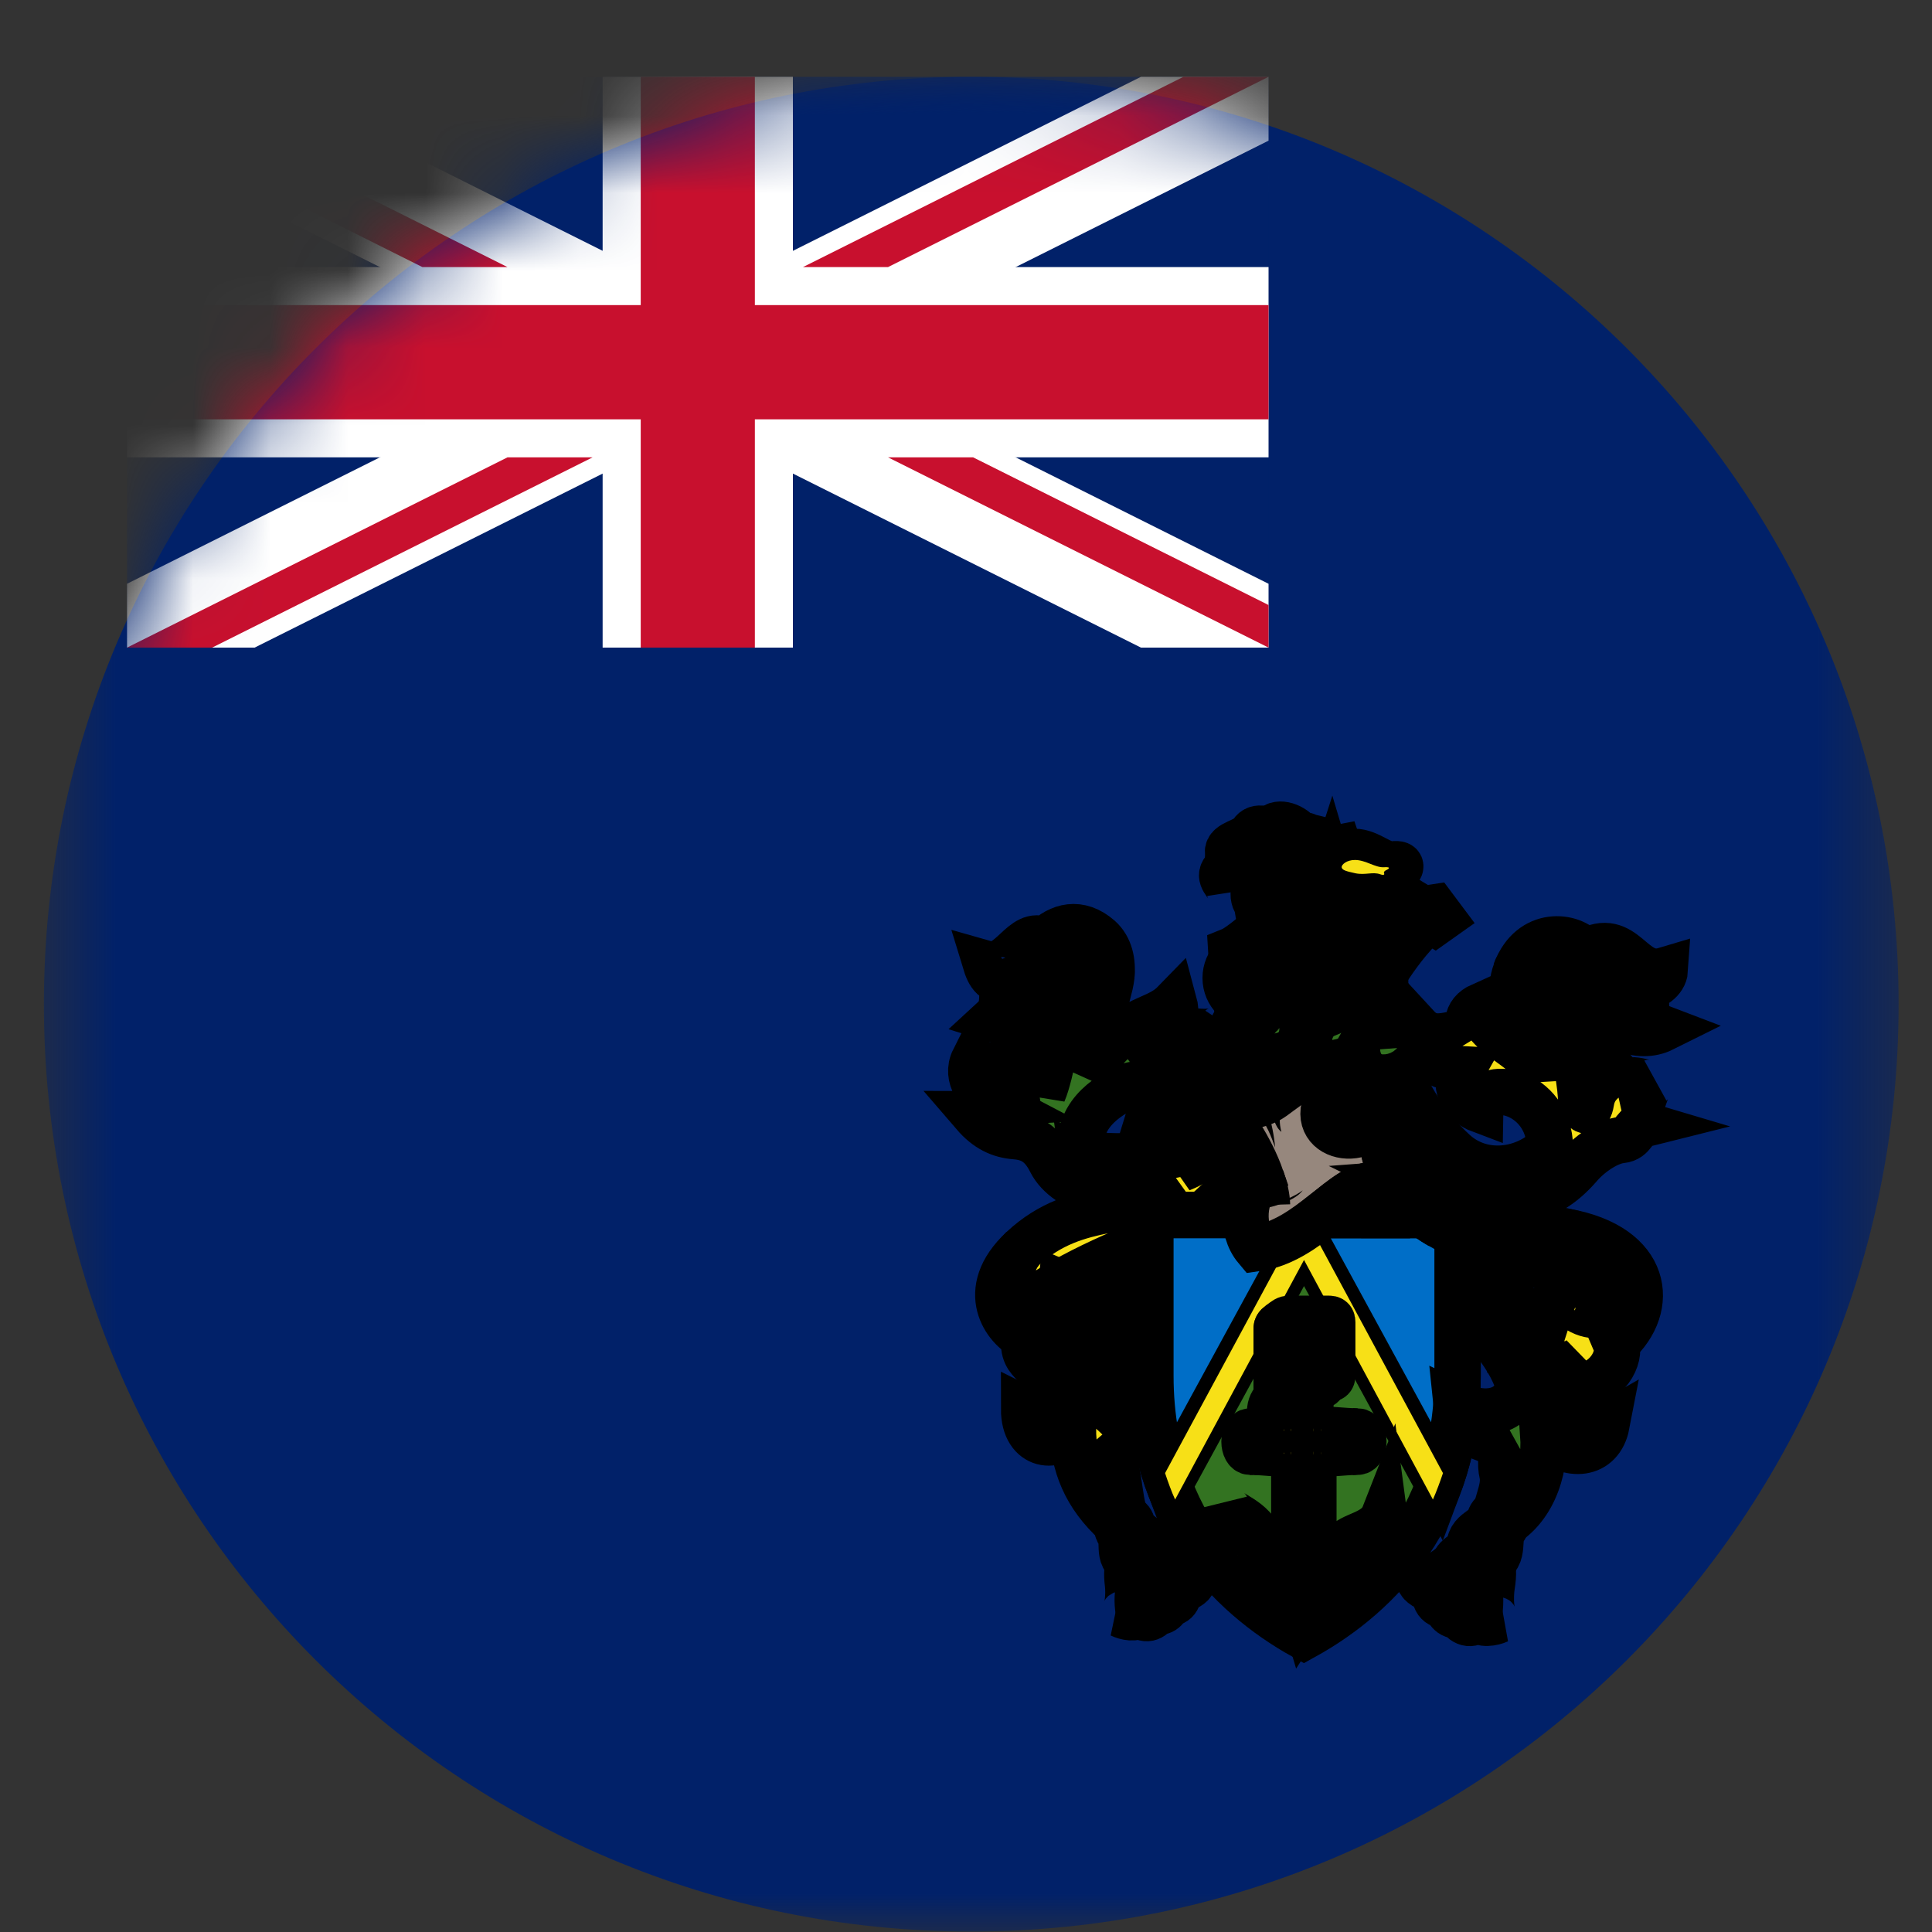 <svg width="25" height="25" viewBox="0 0 25 25" fill="none" xmlns="http://www.w3.org/2000/svg">
<rect x="0" y="0" width="25" height="25" fill="#333333" stroke="none"/>
<mask id="mask0_1_2570" style="mask-type:luminance" maskUnits="userSpaceOnUse" x="0" y="0" width="25" height="25">
<path d="M24.568 0.994H0.568V24.994H24.568V0.994Z" fill="white"/>
</mask>
<g mask="url(#mask0_1_2570)">
<path d="M12.568 24.994C19.195 24.994 24.568 19.622 24.568 12.994C24.568 6.367 19.195 0.994 12.568 0.994C5.94 0.994 0.568 6.367 0.568 12.994C0.568 19.622 5.94 24.994 12.568 24.994Z" fill="#012169"/>
</g>
<mask id="mask1_1_2570" style="mask-type:alpha" maskUnits="userSpaceOnUse" x="0" y="0" width="25" height="25">
<path d="M12.568 24.994C19.195 24.994 24.568 19.622 24.568 12.994C24.568 6.367 19.195 0.994 12.568 0.994C5.94 0.994 0.568 6.367 0.568 12.994C0.568 19.622 5.94 24.994 12.568 24.994Z" fill="#D9D9D9"/>
</mask>
<g mask="url(#mask1_1_2570)">
<path d="M1.644 0.994H16.415V8.38H1.644V0.994Z" fill="#012169"/>
<path d="M1.644 0.994V1.82L14.764 8.38H16.415V7.554L3.295 0.994H1.644ZM16.415 0.994V1.82L3.295 8.38H1.644V7.554L14.764 0.994H16.415Z" fill="white"/>
<path d="M7.798 0.994V8.38H10.26V0.994H7.798ZM1.644 3.456V5.918H16.415V3.456H1.644Z" fill="white"/>
<path d="M1.644 3.948V5.426H16.415V3.948H1.644ZM8.291 0.994V8.38H9.768V0.994H8.291ZM1.644 8.38L6.567 5.918H7.668L2.745 8.38H1.644ZM1.644 0.994L6.567 3.456H5.466L1.644 1.545V0.994ZM10.39 3.456L15.314 0.994H16.415L11.491 3.456H10.39ZM16.415 8.38L11.491 5.918H12.592L16.415 7.829V8.38Z" fill="#C8102E"/>
</g>
<path d="M14.755 16.345C14.459 16.596 14.176 16.963 14.107 17.295C13.911 18.228 13.652 18.435 13.252 18.235C13.252 18.736 13.691 18.774 13.883 18.482C13.883 18.951 14.054 19.359 14.438 19.707C14.601 19.853 14.631 19.753 14.554 19.591C14.477 19.428 14.477 18.905 14.324 18.605C14.57 18.782 14.932 18.682 14.902 18.196C14.586 18.381 14.272 18.374 14.239 17.934C14.199 17.418 14.4 16.668 14.755 16.345Z" fill="#F7E017" stroke="black" stroke-width="0.6"/>
<path d="M14.38 12.634C14.401 12.449 14.361 12.259 14.226 12.139C13.965 11.91 13.709 11.986 13.518 12.171C13.233 12.017 13.082 12.563 12.758 12.471C12.812 12.648 12.897 12.725 13.059 12.664C12.889 12.818 13.059 13.003 12.858 13.188C13.221 13.303 13.413 13.103 13.398 12.756C13.537 12.879 13.752 12.872 13.867 12.733C13.675 12.671 13.674 12.504 13.752 12.347C13.867 12.116 14.411 12.126 14.38 12.634Z" fill="#F7E017" stroke="black" stroke-width="0.6"/>
<path d="M15.216 15.315C14.807 15.531 14.06 15.438 13.991 14.906C13.921 14.374 14.438 14.135 14.576 14.067C14.792 13.958 14.962 14.151 14.893 14.375C15.132 14.291 15.185 14.013 15.069 13.852C15.386 13.875 15.678 13.636 15.802 13.297C15.69 13.402 15.388 13.331 15.14 13.315C15.217 13.231 15.216 13.066 15.193 12.981C14.931 13.25 14.553 13.126 14.053 13.905C14.13 13.635 14.276 13.096 14.362 12.741C14.37 12.706 14.376 12.671 14.381 12.634C14.411 12.126 13.869 12.116 13.753 12.348C13.88 12.491 13.813 12.658 13.768 12.911C13.714 13.211 13.598 13.905 13.498 14.135C13.467 13.773 13.228 13.75 13.182 13.573C13.112 13.619 13.075 13.742 13.089 13.827C13.004 13.734 12.711 13.85 12.604 13.711C12.488 13.942 12.673 14.173 12.866 14.274C12.754 14.281 12.727 14.416 12.604 14.416C12.77 14.609 12.939 14.686 13.136 14.702C13.332 14.717 13.479 14.791 13.598 15.029C13.791 15.415 14.525 15.665 15.216 15.315Z" fill="#337321" stroke="black" stroke-width="0.6"/>
<path d="M16.233 14.845C16.003 15.484 15.371 15.939 15.085 16.008C14.6 16.126 13.61 16.607 13.345 16.854C13.303 16.845 13.264 16.83 13.236 16.81C13.105 16.717 12.997 16.417 13.228 16.162C13.953 15.484 14.731 15.777 15.217 15.314C14.808 15.53 14.061 15.438 13.992 14.906C14.431 15.021 15.225 15.029 15.856 14.351C15.941 14.444 16.187 14.737 16.233 14.845Z" fill="#F7E017" stroke="black" stroke-width="0.6"/>
<path d="M14.755 16.346C14.389 16.656 14.2 17.419 14.238 17.935C14.249 18.078 14.289 18.176 14.351 18.235C14.377 17.942 14.581 17.185 15.101 16.848C15.54 16.562 16.226 15.923 16.481 15.191C16.434 15.06 16.358 14.968 16.211 14.875C15.958 15.566 15.283 15.898 14.755 16.346Z" fill="#337321" stroke="black" stroke-width="0.6"/>
<path d="M15.998 14.547C15.867 14.743 15.57 15.013 15.285 15.122C15.346 15.052 15.366 14.964 15.37 14.891C15.007 15.03 14.283 15.014 13.99 14.907C14.429 15.022 15.223 15.03 15.854 14.352C15.917 14.42 15.971 14.481 15.998 14.547Z" fill="#316D3A" stroke="black" stroke-width="0.6"/>
<path d="M13.229 16.161C12.639 16.712 13.028 17.193 13.259 17.302C13.198 17.687 13.559 17.641 13.552 17.964C13.698 17.88 13.737 17.656 13.714 17.479C13.899 17.679 14.369 17.456 14.469 17.825C14.531 17.417 14.215 17.009 13.822 17.047C13.985 16.901 13.892 16.662 13.738 16.6C13.707 16.901 13.368 16.901 13.237 16.809C13.105 16.716 12.997 16.416 13.229 16.161Z" fill="#337321" stroke="black" stroke-width="0.6"/>
<path d="M14.503 19.668C14.44 19.705 14.444 19.788 14.484 19.842C14.565 19.949 14.427 20.194 14.688 20.247C14.765 20.262 14.824 20.215 14.854 20.127C14.934 19.884 14.677 19.857 14.654 19.741C14.63 19.626 14.557 19.638 14.503 19.668Z" fill="#F7E017" stroke="black" stroke-width="0.6"/>
<path d="M14.723 20.123C14.637 20.163 14.561 20.219 14.596 20.496C14.61 20.611 14.604 20.889 14.503 20.893C14.565 20.923 14.696 20.957 14.75 20.885C14.802 20.973 14.919 20.948 14.966 20.839C15.027 20.889 15.112 20.805 15.112 20.732C15.166 20.766 15.274 20.716 15.247 20.551C15.312 20.574 15.397 20.528 15.427 20.485C15.331 20.466 15.088 20.335 15.031 20.231C14.973 20.127 14.823 20.076 14.723 20.123Z" fill="#F7E017" stroke="black" stroke-width="0.6"/>
<path d="M13.388 12.329C13.427 12.272 13.47 12.218 13.518 12.171" stroke="black" stroke-width="0.6"/>
<path d="M14.854 13.35C14.921 13.311 15.025 13.306 15.14 13.313" stroke="black" stroke-width="0.6"/>
<path d="M14.75 20.885C14.723 20.846 14.713 20.685 14.732 20.587" stroke="black" stroke-width="0.6"/>
<path d="M14.966 20.839C14.923 20.807 14.842 20.695 14.829 20.597" stroke="black" stroke-width="0.6"/>
<path d="M15.112 20.732C15.058 20.707 14.927 20.537 14.898 20.428" stroke="black" stroke-width="0.6"/>
<path d="M15.246 20.55C15.182 20.536 14.988 20.409 14.907 20.274" stroke="black" stroke-width="0.6"/>
<path d="M18.799 16.17C19.747 16.964 19.808 17.595 19.662 17.966C19.585 17.619 19.192 17.08 18.784 16.941L18.799 16.17Z" fill="#F7E017" stroke="black" stroke-width="0.6"/>
<path d="M17.105 15.723H18.861C18.861 15.723 18.861 16.185 18.861 17.803C18.861 19.576 17.875 20.624 16.873 21.178C15.871 20.623 14.884 19.575 14.884 17.803C14.884 16.185 14.884 15.723 14.884 15.723H16.118C16.119 15.83 16.13 15.992 16.257 16.154C16.548 16.126 16.877 15.908 17.105 15.723Z" fill="#337321" stroke="black" stroke-width="0.6"/>
<path d="M18.861 15.723C18.861 15.723 18.861 16.185 18.861 17.803C18.861 18.338 18.772 18.807 18.619 19.216L16.874 16.015L15.129 19.216C14.976 18.806 14.886 18.338 14.886 17.803C14.886 16.185 14.886 15.723 14.886 15.723H18.861Z" fill="#006EC7" stroke="black" stroke-width="0.6"/>
<path d="M18.672 19.062C18.641 19.157 18.584 19.31 18.542 19.404L16.874 16.304L15.206 19.404C15.162 19.31 15.107 19.157 15.076 19.062L16.875 15.729L18.672 19.062Z" fill="#F7E017"/>
<path d="M17.666 20.204C17.712 20.227 17.797 20.27 17.835 20.285C17.928 20.1 17.943 19.839 17.912 19.607C17.812 19.862 17.473 19.854 17.381 20.007C17.437 20.036 17.49 20.073 17.535 20.105C17.419 20.221 17.149 20.415 16.995 20.461V18.808C16.995 18.692 16.956 18.596 16.956 18.5C16.956 18.5 16.956 18.235 16.956 18.158C16.956 18.081 16.94 17.969 16.872 17.969C16.802 17.969 16.787 18.081 16.787 18.158C16.787 18.235 16.787 18.5 16.787 18.5C16.787 18.596 16.748 18.708 16.748 18.808V20.461C16.664 20.215 16.331 20.299 16.178 20.053C16.238 20.038 16.302 20.033 16.363 20.045C16.247 19.652 15.931 19.622 15.87 19.506C15.87 19.668 15.801 20.045 15.909 20.207C15.933 20.179 15.969 20.148 16.014 20.122C16.144 20.408 16.734 20.409 16.873 20.878C16.984 20.705 17.385 20.505 17.666 20.204Z" fill="#F7E017" stroke="black" stroke-width="0.6"/>
<path d="M16.873 18.828C17.003 18.828 17.419 18.785 17.57 18.785C17.609 18.785 17.642 18.727 17.642 18.655C17.642 18.582 17.61 18.524 17.57 18.524C17.42 18.524 17.004 18.481 16.873 18.481C16.742 18.481 16.326 18.524 16.175 18.524C16.136 18.524 16.104 18.582 16.104 18.655C16.104 18.727 16.135 18.785 16.175 18.785C16.326 18.785 16.742 18.828 16.873 18.828Z" fill="#F7E017" stroke="black" stroke-width="0.6"/>
<path d="M16.789 18.151C16.761 18.129 16.725 18.115 16.684 18.115C16.597 18.115 16.525 18.18 16.525 18.259C16.525 18.339 16.596 18.404 16.684 18.404C16.771 18.404 16.841 18.339 16.841 18.259C16.841 18.197 16.931 18.197 16.931 18.259C16.931 18.384 16.82 18.485 16.684 18.485C16.547 18.485 16.436 18.384 16.436 18.259C16.436 18.134 16.548 18.033 16.684 18.033C16.725 18.033 16.764 18.043 16.798 18.058C16.795 18.079 16.789 18.117 16.789 18.151Z" fill="#F7E017" stroke="black" stroke-width="0.6"/>
<path d="M16.176 18.786C16.215 18.786 16.246 18.727 16.246 18.655C16.246 18.583 16.215 18.524 16.176 18.524" fill="#F7E017"/>
<path d="M16.176 18.786C16.215 18.786 16.246 18.727 16.246 18.655C16.246 18.583 16.215 18.524 16.176 18.524" stroke="black" stroke-width="0.6"/>
<path d="M16.233 18.786C16.272 18.786 16.304 18.727 16.304 18.655C16.304 18.583 16.272 18.524 16.233 18.524" fill="#F7E017"/>
<path d="M16.233 18.786C16.272 18.786 16.304 18.727 16.304 18.655C16.304 18.583 16.272 18.524 16.233 18.524" stroke="black" stroke-width="0.6"/>
<path d="M16.614 18.813C16.662 18.813 16.7 18.743 16.7 18.656C16.7 18.569 16.662 18.498 16.614 18.498" fill="#F7E017"/>
<path d="M16.614 18.813C16.662 18.813 16.7 18.743 16.7 18.656C16.7 18.569 16.662 18.498 16.614 18.498" stroke="black" stroke-width="0.6"/>
<path d="M16.702 18.819C16.751 18.819 16.791 18.745 16.791 18.654C16.791 18.563 16.751 18.489 16.702 18.489" fill="#F7E017"/>
<path d="M16.702 18.819C16.751 18.819 16.791 18.745 16.791 18.654C16.791 18.563 16.751 18.489 16.702 18.489" stroke="black" stroke-width="0.6"/>
<path d="M16.999 18.821C17.049 18.821 17.089 18.746 17.089 18.654C17.089 18.562 17.048 18.487 16.999 18.487" fill="#F7E017"/>
<path d="M16.999 18.821C17.049 18.821 17.089 18.746 17.089 18.654C17.089 18.562 17.048 18.487 16.999 18.487" stroke="black" stroke-width="0.6"/>
<path d="M17.091 18.817C17.14 18.817 17.18 18.744 17.18 18.655C17.18 18.566 17.14 18.494 17.091 18.494" fill="#F7E017"/>
<path d="M17.091 18.817C17.14 18.817 17.18 18.744 17.18 18.655C17.18 18.566 17.14 18.494 17.091 18.494" stroke="black" stroke-width="0.6"/>
<path d="M17.505 18.787C17.545 18.787 17.578 18.728 17.578 18.654C17.578 18.58 17.545 18.52 17.505 18.52" fill="#F7E017"/>
<path d="M17.505 18.787C17.545 18.787 17.578 18.728 17.578 18.654C17.578 18.58 17.545 18.52 17.505 18.52" stroke="black" stroke-width="0.6"/>
<path d="M16.014 20.122C16.061 20.094 16.118 20.068 16.179 20.054L16.014 20.122Z" fill="#F7E017"/>
<path d="M16.014 20.122C16.061 20.094 16.118 20.068 16.179 20.054" stroke="black" stroke-width="0.6"/>
<path d="M17.581 20.138C17.568 20.128 17.552 20.117 17.536 20.105L17.581 20.138Z" fill="#F7E017"/>
<path d="M17.581 20.138C17.568 20.128 17.552 20.117 17.536 20.105" stroke="black" stroke-width="0.6"/>
<path d="M17.666 20.203C17.773 20.087 17.863 19.957 17.913 19.807L17.666 20.203Z" fill="#F7E017"/>
<path d="M17.666 20.203C17.773 20.087 17.863 19.957 17.913 19.807" stroke="black" stroke-width="0.6"/>
<path d="M16.52 17.194C16.52 17.156 16.55 17.14 16.586 17.114C16.63 17.081 16.647 17.065 16.686 17.065H17.192C17.229 17.065 17.239 17.075 17.239 17.11V17.797C17.239 17.831 17.23 17.841 17.192 17.841H16.52V17.187" fill="white"/>
<path d="M16.52 17.194C16.52 17.156 16.55 17.14 16.586 17.114C16.63 17.081 16.647 17.065 16.686 17.065H17.192C17.229 17.065 17.239 17.075 17.239 17.11V17.797C17.239 17.831 17.23 17.841 17.192 17.841H16.52V17.187" stroke="black" stroke-width="0.6"/>
<path d="M17.067 17.901C17.134 17.901 17.122 17.899 17.168 17.853C17.217 17.804 17.213 17.808 17.213 17.764V17.134C17.213 17.102 17.204 17.093 17.17 17.093H16.702C16.665 17.093 16.649 17.108 16.61 17.138C16.576 17.163 16.548 17.179 16.548 17.214V17.901H17.067Z" fill="#E5E5E5" stroke="black" stroke-width="0.6"/>
<path d="M17.117 17.886C17.117 17.921 17.109 17.931 17.071 17.931H16.565C16.527 17.931 16.52 17.922 16.52 17.886V17.199C16.52 17.165 16.528 17.154 16.565 17.154H17.071C17.109 17.154 17.117 17.164 17.117 17.199V17.886Z" fill="white" stroke="black" stroke-width="0.6"/>
<path d="M18.098 15.319C18.196 15.429 18.228 15.577 18.175 15.721H18.028C18.089 15.536 18.051 15.36 17.789 15.337C17.397 15.302 16.941 16.061 16.256 16.153C16.055 15.914 16.066 15.459 16.32 15.243C16.189 14.864 15.912 14.447 15.719 14.267C15.593 14.247 15.448 14.237 15.354 14.242C15.454 14.026 15.739 13.799 15.971 13.707C16.008 13.652 16.049 13.599 16.086 13.552C16.109 13.255 17.52 13.394 17.82 13.579C17.821 13.912 17.951 15.019 18.098 15.319Z" fill="#96877D" stroke="black" stroke-width="0.6"/>
<path d="M16.389 15.522C16.356 15.009 16.148 14.585 15.856 14.297C15.995 14.336 16.28 14.336 16.473 14.197C16.727 14.027 17.39 13.731 17.633 13.858C17.652 13.9 17.663 13.997 17.648 14.058C17.591 13.904 16.951 14.142 16.77 14.216C16.597 14.296 16.52 14.405 16.581 14.647C16.481 14.563 16.515 14.482 16.412 14.42C16.453 14.52 16.488 14.701 16.5 14.848C16.461 14.744 16.392 14.52 16.241 14.389C16.372 14.643 16.486 15.253 16.432 15.578C16.536 15.578 16.765 15.476 16.857 15.403C16.777 15.518 16.543 15.599 16.393 15.63C16.325 15.71 16.279 15.919 16.283 16.035C16.273 15.892 16.317 15.544 16.389 15.522Z" fill="black"/>
<path d="M18.098 15.319C17.97 15.178 17.732 15.101 17.428 15.183C17.474 15.16 17.574 15.121 17.663 15.106C17.652 15.026 17.579 14.678 17.567 14.594L17.652 14.56C17.695 14.768 17.748 15.006 17.783 15.103C17.809 15.11 17.872 15.122 17.925 15.149C17.902 15.068 17.771 14.486 17.775 14.424L17.891 14.362C17.936 14.678 18.01 15.137 18.098 15.319Z" fill="black"/>
<path d="M18.029 15.723C18.09 15.537 18.052 15.361 17.79 15.338C17.587 15.32 17.367 15.518 17.106 15.723H18.029Z" fill="#96877D" stroke="black" stroke-width="0.6"/>
<path d="M16.326 14.062C16.21 14.078 15.953 14.054 15.821 14.012C15.829 13.976 15.842 13.941 15.859 13.902C15.779 13.956 15.625 14.062 15.566 14.135C15.752 14.174 16.134 14.193 16.326 14.062Z" fill="#96877D" stroke="black" stroke-width="0.6"/>
<path d="M16.321 15.244C16.364 15.367 16.392 15.486 16.395 15.592" stroke="black" stroke-width="0.6"/>
<path d="M15.972 13.708C15.902 13.81 15.841 13.919 15.821 14.012C15.951 14.055 16.21 14.078 16.326 14.062" stroke="black" stroke-width="0.6"/>
<path d="M15.72 14.269C15.77 14.277 15.816 14.286 15.856 14.297C15.995 14.336 16.279 14.336 16.472 14.197C16.665 14.058 17.189 13.627 17.782 13.581" stroke="black" stroke-width="0.6"/>
<path d="M15.567 14.135C15.752 14.174 16.134 14.192 16.326 14.062C16.772 13.758 17.204 13.58 17.636 13.557" stroke="black" stroke-width="0.6"/>
<path d="M18.799 16.17C19.446 16.616 19.924 17.048 20.063 17.741C20.202 18.435 20.465 18.62 20.788 18.435C20.711 18.835 20.31 18.881 19.971 18.574C20.002 19.036 19.818 19.591 19.34 19.791C19.309 19.514 19.492 19.294 19.44 19.067C19.416 18.966 19.409 18.735 19.54 18.627C19.286 18.712 18.885 18.55 18.847 18.172C19.139 18.311 19.517 18.334 19.663 17.964C19.808 17.595 19.747 16.963 18.799 16.17Z" fill="#337321" stroke="black" stroke-width="0.6"/>
<path d="M19.616 12.563C19.816 12.04 20.341 12.094 20.518 12.317C21.034 12.024 21.104 12.687 21.543 12.556C21.535 12.679 21.389 12.795 21.227 12.787C21.396 12.941 21.157 13.172 21.52 13.31C21.211 13.464 20.78 13.303 20.664 12.878C20.564 13.079 20.202 13.079 20.055 12.917C20.371 12.833 20.348 12.54 20.171 12.424C19.992 12.308 19.677 12.355 19.616 12.563Z" fill="#337321" stroke="black" stroke-width="0.6"/>
<path d="M18.053 13.717C18.197 14.18 18.494 14.612 18.815 14.906C19.185 15.245 19.744 15.16 20.056 14.836C20.063 15.481 19.395 15.531 19.024 15.329C18.86 15.24 18.727 15.287 18.885 15.429C19.124 15.645 19.646 15.806 20.263 15.938C21.342 16.169 20.957 17.025 20.641 17.017C20.732 17.015 20.806 16.92 20.676 16.803C19.74 15.96 17.837 16.292 17.867 14.412C17.667 14.905 16.842 14.712 17.228 14.127C17.351 14.227 17.567 14.234 17.629 14.08C17.677 13.961 17.646 13.752 17.43 13.572C17.465 13.57 17.542 13.572 17.534 13.483C17.543 13.535 17.59 13.612 17.711 13.586C17.746 13.641 17.783 13.677 17.832 13.658C17.841 13.654 17.871 13.639 17.859 13.584C17.868 13.688 17.989 13.724 18.053 13.717Z" fill="#337321" stroke="black" stroke-width="0.6"/>
<path d="M19.023 15.33C19.469 15.623 19.975 15.623 20.44 15.083C20.587 14.914 20.818 14.767 20.98 14.752C21.142 14.736 21.134 14.582 21.257 14.551C21.18 14.528 21.149 14.436 21.034 14.448C21.323 14.348 21.237 14.116 21.38 14.005C21.264 14.047 21.084 13.874 20.918 14.094C20.96 13.994 20.902 13.874 20.86 13.828C20.876 13.944 20.633 13.967 20.587 14.26C20.561 14.424 20.471 14.413 20.456 14.159C20.445 13.973 20.356 13.458 20.249 13.197C20.141 12.934 20.116 12.575 20.262 12.521C20.24 12.484 20.21 12.451 20.172 12.427C19.993 12.31 19.679 12.357 19.617 12.566C19.416 13.089 19.979 13.39 19.933 13.96C19.848 13.537 19.162 13.428 19.17 13.012C18.947 13.112 18.977 13.298 19.062 13.444C18.924 13.228 18.608 13.583 18.338 13.29C18.307 13.676 18.646 13.822 18.924 13.837C18.785 14.084 18.97 14.292 19.154 14.361C19.162 13.929 20.047 14.106 20.056 14.846C20.063 15.476 19.385 15.53 19.023 15.33Z" fill="#F7E017" stroke="black" stroke-width="0.6"/>
<path d="M20.263 15.938C21.342 16.169 20.957 17.025 20.642 17.017C20.44 17.012 20.249 16.844 20.237 16.697C20.006 16.821 20.067 17.063 20.244 17.16C19.758 17.102 19.555 17.422 19.543 17.772C19.631 17.61 19.901 17.599 20.001 17.633C20.101 17.668 20.36 17.687 20.464 17.571C20.378 17.644 20.517 17.814 20.398 17.945C20.803 17.929 20.98 17.552 20.91 17.386C21.435 16.91 21.335 16.131 20.263 15.938Z" fill="#F7E017" stroke="black" stroke-width="0.6"/>
<path d="M19.442 19.6C19.513 19.643 19.503 19.736 19.456 19.794C19.361 19.911 19.504 20.19 19.211 20.237C19.124 20.251 19.06 20.195 19.031 20.096C18.951 19.822 19.24 19.803 19.271 19.675C19.302 19.547 19.383 19.563 19.442 19.6Z" fill="#F7E017" stroke="black" stroke-width="0.6"/>
<path d="M19.177 20.097C19.271 20.145 19.353 20.212 19.303 20.52C19.282 20.648 19.277 20.958 19.389 20.966C19.319 20.998 19.171 21.028 19.114 20.947C19.052 21.041 18.922 21.008 18.875 20.886C18.804 20.939 18.713 20.84 18.716 20.759C18.654 20.795 18.537 20.735 18.574 20.551C18.5 20.574 18.407 20.519 18.375 20.471C18.483 20.453 18.759 20.318 18.829 20.204C18.897 20.091 19.067 20.042 19.177 20.097Z" fill="#F7E017" stroke="black" stroke-width="0.6"/>
<path d="M19.113 20.948C19.145 20.906 19.163 20.726 19.146 20.615" stroke="black" stroke-width="0.6"/>
<path d="M18.875 20.886C18.924 20.852 19.019 20.73 19.038 20.621" stroke="black" stroke-width="0.6"/>
<path d="M18.716 20.759C18.777 20.733 18.931 20.55 18.968 20.429" stroke="black" stroke-width="0.6"/>
<path d="M18.573 20.552C18.645 20.54 18.868 20.406 18.963 20.259" stroke="black" stroke-width="0.6"/>
<path d="M17.867 14.413C17.854 15.203 18.182 15.603 18.637 15.862C18.468 15.761 18.542 15.415 18.314 15.303C18.367 15.299 18.453 15.376 18.587 15.345C18.521 15.199 18.414 14.976 18.164 14.945C18.229 14.938 18.372 14.961 18.464 14.925C18.333 14.724 17.987 14.821 17.867 14.413Z" fill="#F7E017" stroke="black" stroke-width="0.6"/>
<path d="M17.785 13.661C17.758 13.652 17.734 13.624 17.711 13.588C17.59 13.614 17.543 13.537 17.533 13.485C17.541 13.574 17.465 13.571 17.429 13.573C17.645 13.753 17.677 13.962 17.629 14.081C17.567 14.235 17.352 14.228 17.227 14.127C17.212 14.455 17.636 14.563 17.79 14.151C17.79 14.22 17.879 14.213 17.902 14.304C18.011 14.127 17.928 13.873 17.785 13.661Z" fill="#F7E017" stroke="black" stroke-width="0.6"/>
<path d="M17.108 12.097C16.915 11.92 16.826 11.624 16.835 11.454C16.842 11.285 16.912 11.099 17.158 11.177C17.081 11.177 17.135 11.331 17.054 11.347C17.12 11.37 17.208 11.316 17.22 11.281C17.236 11.335 17.336 11.32 17.343 11.381C17.382 11.35 17.34 11.2 17.282 11.169C17.325 11.146 17.348 11.026 17.328 10.969C17.29 10.976 17.232 11.031 17.221 11.108C17.241 11.046 17.217 10.892 17.109 10.868C17.078 10.911 17.07 11.015 17.113 11.072C17.012 11.049 16.866 11.115 16.831 11.199C16.838 11.097 16.853 10.952 16.916 10.86C16.937 10.83 16.886 10.776 16.845 10.849C16.77 10.703 16.57 10.626 16.481 10.699C16.392 10.772 16.273 10.665 16.2 10.78C16.127 10.895 15.878 10.908 15.891 11.03C15.899 11.103 15.881 11.216 15.845 11.257C15.756 11.357 15.888 11.43 15.911 11.519C15.895 11.226 16.361 10.656 16.828 10.88C16.785 10.953 16.748 11.099 16.735 11.276C16.716 11.539 16.755 11.908 17.009 12.124L17.108 12.097Z" fill="#337321" stroke="black" stroke-width="0.6"/>
<path d="M17.246 11.18C17.243 11.111 17.364 11.021 17.525 11.023C17.72 11.024 17.87 11.201 18.025 11.185C18.181 11.167 18.104 11.254 18.072 11.277C18.039 11.3 18.02 11.335 18.031 11.377C18.042 11.42 18.023 11.448 17.96 11.408C17.821 11.321 17.683 11.442 17.499 11.376C17.343 11.316 17.251 11.284 17.246 11.18Z" fill="#C8102E" stroke="black" stroke-width="0.6"/>
<path d="M16.453 12.999C16.376 12.756 16.083 12.491 15.941 12.429L15.933 12.299C16.01 12.268 16.195 12.122 16.28 12.04C16.858 12.317 17.644 11.924 18.006 11.517L18.145 11.601L18.076 11.694L18.002 11.655C17.913 11.762 17.582 12.073 17.483 12.139C17.617 12.174 17.801 12.197 17.852 12.194C18.176 11.962 18.429 11.755 18.553 11.739L18.657 11.878L18.564 11.944L18.491 11.901C18.144 12.187 17.751 12.81 17.596 13.226C17.381 13.18 16.61 13.21 16.453 12.999Z" fill="#96877D" stroke="black" stroke-width="0.6"/>
<path d="M17.483 12.139C17.433 12.126 17.39 12.113 17.363 12.098C17.301 12.155 17.147 12.205 16.951 12.213" stroke="black" stroke-width="0.6"/>
<path d="M16.483 12.914C16.431 12.627 16.514 12.309 16.66 12.213C16.98 12.425 17.528 12.425 17.851 12.193" stroke="black" stroke-width="0.6"/>
<path d="M16.483 12.764C16.73 12.756 17.265 12.798 17.396 12.817C17.527 12.837 17.746 12.89 17.716 12.956" stroke="black" stroke-width="0.6"/>
<path d="M16.597 12.723L16.669 12.652L16.597 12.582L16.527 12.652L16.597 12.723Z" stroke="black" stroke-width="0.6"/>
<path d="M16.765 11.289C16.676 11.165 16.433 11.127 16.38 11.292C16.357 11.366 16.322 11.442 16.264 11.478C16.206 11.512 16.219 11.618 16.244 11.663C16.306 11.775 16.252 11.883 16.371 11.956C16.371 11.867 16.502 11.775 16.614 11.752C16.726 11.729 16.895 11.629 16.918 11.517C16.942 11.403 16.981 11.311 16.765 11.289Z" fill="#337321" stroke="black" stroke-width="0.6"/>
<path d="M16.21 12.398H16.241L16.241 12.608C16.248 12.61 16.255 12.613 16.26 12.617L16.442 12.512L16.457 12.539L16.275 12.645C16.276 12.651 16.277 12.659 16.276 12.665L16.457 12.77L16.442 12.797L16.258 12.693C16.254 12.698 16.247 12.702 16.241 12.704V12.914H16.21V12.703C16.204 12.701 16.197 12.698 16.192 12.694L16.01 12.799L15.994 12.772L16.177 12.666C16.176 12.66 16.175 12.652 16.176 12.646L15.994 12.541L16.01 12.514L16.192 12.619C16.197 12.614 16.204 12.61 16.21 12.608V12.398Z" fill="#96877D" stroke="black" stroke-width="0.6"/>
<path d="M16.484 12.913C16.419 12.979 16.327 13.02 16.225 13.02C16.023 13.02 15.86 12.857 15.86 12.655C15.86 12.453 16.023 12.29 16.225 12.29C16.344 12.29 16.448 12.347 16.515 12.434C16.497 12.48 16.474 12.583 16.472 12.629C16.459 12.503 16.354 12.405 16.224 12.405C16.086 12.405 15.975 12.517 15.975 12.654C15.975 12.792 16.087 12.903 16.224 12.903C16.339 12.903 16.439 12.823 16.468 12.716C16.469 12.764 16.471 12.875 16.484 12.913Z" fill="#96877D" stroke="black" stroke-width="0.6"/>
<path d="M16.071 13.261C16.048 13.234 16.006 13.161 16.01 13.107C16.044 13.103 16.11 13.127 16.141 13.157C16.137 13.118 16.121 13.034 16.13 12.995C16.172 13.011 16.26 13.061 16.292 13.118C16.284 13.079 16.269 12.979 16.284 12.918C16.331 12.945 16.408 13.018 16.423 13.068C16.427 12.991 16.454 12.864 16.477 12.833C16.511 12.867 16.566 12.899 16.6 12.945C16.608 12.883 16.639 12.81 16.685 12.791C16.719 12.83 16.774 12.918 16.785 13.018C16.819 13.007 16.865 12.949 16.885 12.918C16.904 12.949 16.924 13.002 16.912 13.068C16.954 13.029 17.004 12.975 17.015 12.929C17.046 12.952 17.105 13.01 17.119 13.072C17.112 13.022 17.116 12.933 17.1 12.883C17.157 12.913 17.204 12.967 17.216 13.025C17.231 12.972 17.266 12.875 17.296 12.852C17.327 12.914 17.358 12.988 17.354 13.049C17.373 13.01 17.404 12.941 17.434 12.925C17.461 12.968 17.457 13.061 17.45 13.111C17.477 13.072 17.527 13.026 17.558 13.011C17.561 13.034 17.565 13.08 17.558 13.114C17.592 13.095 17.65 12.991 17.67 12.938C17.723 12.964 17.777 13.057 17.782 13.103C17.821 13.088 17.898 13.019 17.921 12.98C17.921 13.007 17.933 13.08 17.917 13.138C17.94 13.114 17.963 13.068 17.975 13.049C17.99 13.088 17.978 13.179 17.962 13.229C17.997 13.199 18.048 13.179 18.078 13.179C18.082 13.245 18.036 13.36 17.993 13.445C17.624 13.342 16.85 13.303 16.071 13.261Z" fill="#337321" stroke="black" stroke-width="0.6"/>
<path d="M17.361 11.22C17.359 11.191 17.422 11.127 17.536 11.128C17.672 11.129 17.798 11.229 17.907 11.222C18.016 11.214 17.962 11.25 17.939 11.259C17.916 11.269 17.903 11.284 17.91 11.3C17.919 11.318 17.905 11.329 17.86 11.313C17.763 11.278 17.666 11.327 17.538 11.3C17.428 11.275 17.364 11.262 17.361 11.22Z" fill="#F7E017"/>
<path d="M16.191 13.493C16.075 13.632 15.96 13.608 15.937 13.519C15.914 13.431 15.999 13.389 15.967 13.311C15.937 13.234 16.017 13.199 16.056 13.234C16.095 13.268 16.218 13.157 16.272 13.273C16.326 13.389 16.369 13.469 16.338 13.516C16.306 13.562 16.214 13.539 16.191 13.493Z" fill="#F7E017" stroke="black" stroke-width="0.6"/>
<path d="M16.688 13.284C16.666 13.233 16.786 13.135 16.848 13.205C16.91 13.274 17.006 13.13 17.06 13.239C17.114 13.349 17.131 13.407 17.158 13.468C17.185 13.53 17.012 13.562 16.958 13.509C16.965 13.545 16.808 13.574 16.765 13.47C16.742 13.415 16.717 13.351 16.688 13.284Z" fill="#F7E017" stroke="black" stroke-width="0.6"/>
<path d="M17.489 13.347C17.46 13.293 17.601 13.217 17.674 13.315C17.694 13.274 17.833 13.267 17.842 13.384C17.852 13.502 17.856 13.572 17.86 13.618C17.863 13.664 17.776 13.707 17.712 13.589C17.598 13.612 17.546 13.548 17.533 13.482C17.519 13.413 17.505 13.38 17.489 13.347Z" fill="#F7E017" stroke="black" stroke-width="0.6"/>
<path d="M16.265 13.271C16.248 13.232 16.364 13.155 16.442 13.213C16.521 13.271 16.631 13.164 16.678 13.267C16.772 13.478 16.778 13.492 16.749 13.533C16.72 13.574 16.597 13.558 16.566 13.503C16.56 13.542 16.454 13.535 16.398 13.505C16.335 13.469 16.291 13.341 16.265 13.271Z" fill="#337321" stroke="black" stroke-width="0.6"/>
<path d="M17.076 13.28C17.05 13.221 17.23 13.168 17.31 13.273C17.351 13.236 17.439 13.234 17.489 13.348C17.539 13.462 17.546 13.525 17.51 13.553C17.484 13.574 17.39 13.59 17.36 13.538C17.317 13.565 17.187 13.541 17.158 13.468C17.129 13.396 17.104 13.332 17.076 13.28Z" fill="#337321" stroke="black" stroke-width="0.6"/>
<path d="M17.844 13.394C17.84 13.34 17.938 13.315 17.974 13.394C18.012 13.473 18.128 13.401 18.139 13.533C18.14 13.558 18.125 13.654 18.088 13.701C18.052 13.747 17.873 13.701 17.861 13.602C17.849 13.503 17.846 13.448 17.844 13.394Z" fill="#337321" stroke="black" stroke-width="0.6"/>
<path d="M16.191 13.492C16.148 13.434 16.091 13.342 16.018 13.442" stroke="black" stroke-width="0.6"/>
<path d="M16.567 13.501C16.542 13.468 16.51 13.414 16.498 13.372" stroke="black" stroke-width="0.6"/>
<path d="M16.958 13.509C16.931 13.49 16.89 13.452 16.869 13.411" stroke="black" stroke-width="0.6"/>
<path d="M16.923 13.307C16.991 13.314 17.037 13.378 17.057 13.407C17.078 13.435 17.123 13.487 17.157 13.494" stroke="black" stroke-width="0.6"/>
<path d="M17.36 13.539C17.337 13.502 17.314 13.469 17.308 13.442" stroke="black" stroke-width="0.6"/>
<path d="M17.31 13.273C17.333 13.305 17.351 13.332 17.364 13.363" stroke="black" stroke-width="0.6"/>
<path d="M17.71 13.589C17.68 13.531 17.632 13.475 17.591 13.456" stroke="black" stroke-width="0.6"/>
<path d="M17.696 13.376C17.7 13.49 17.852 13.497 17.858 13.578" stroke="black" stroke-width="0.6"/>
<path d="M17.975 13.394C17.99 13.422 17.996 13.451 17.998 13.499" stroke="black" stroke-width="0.6"/>
</svg>

